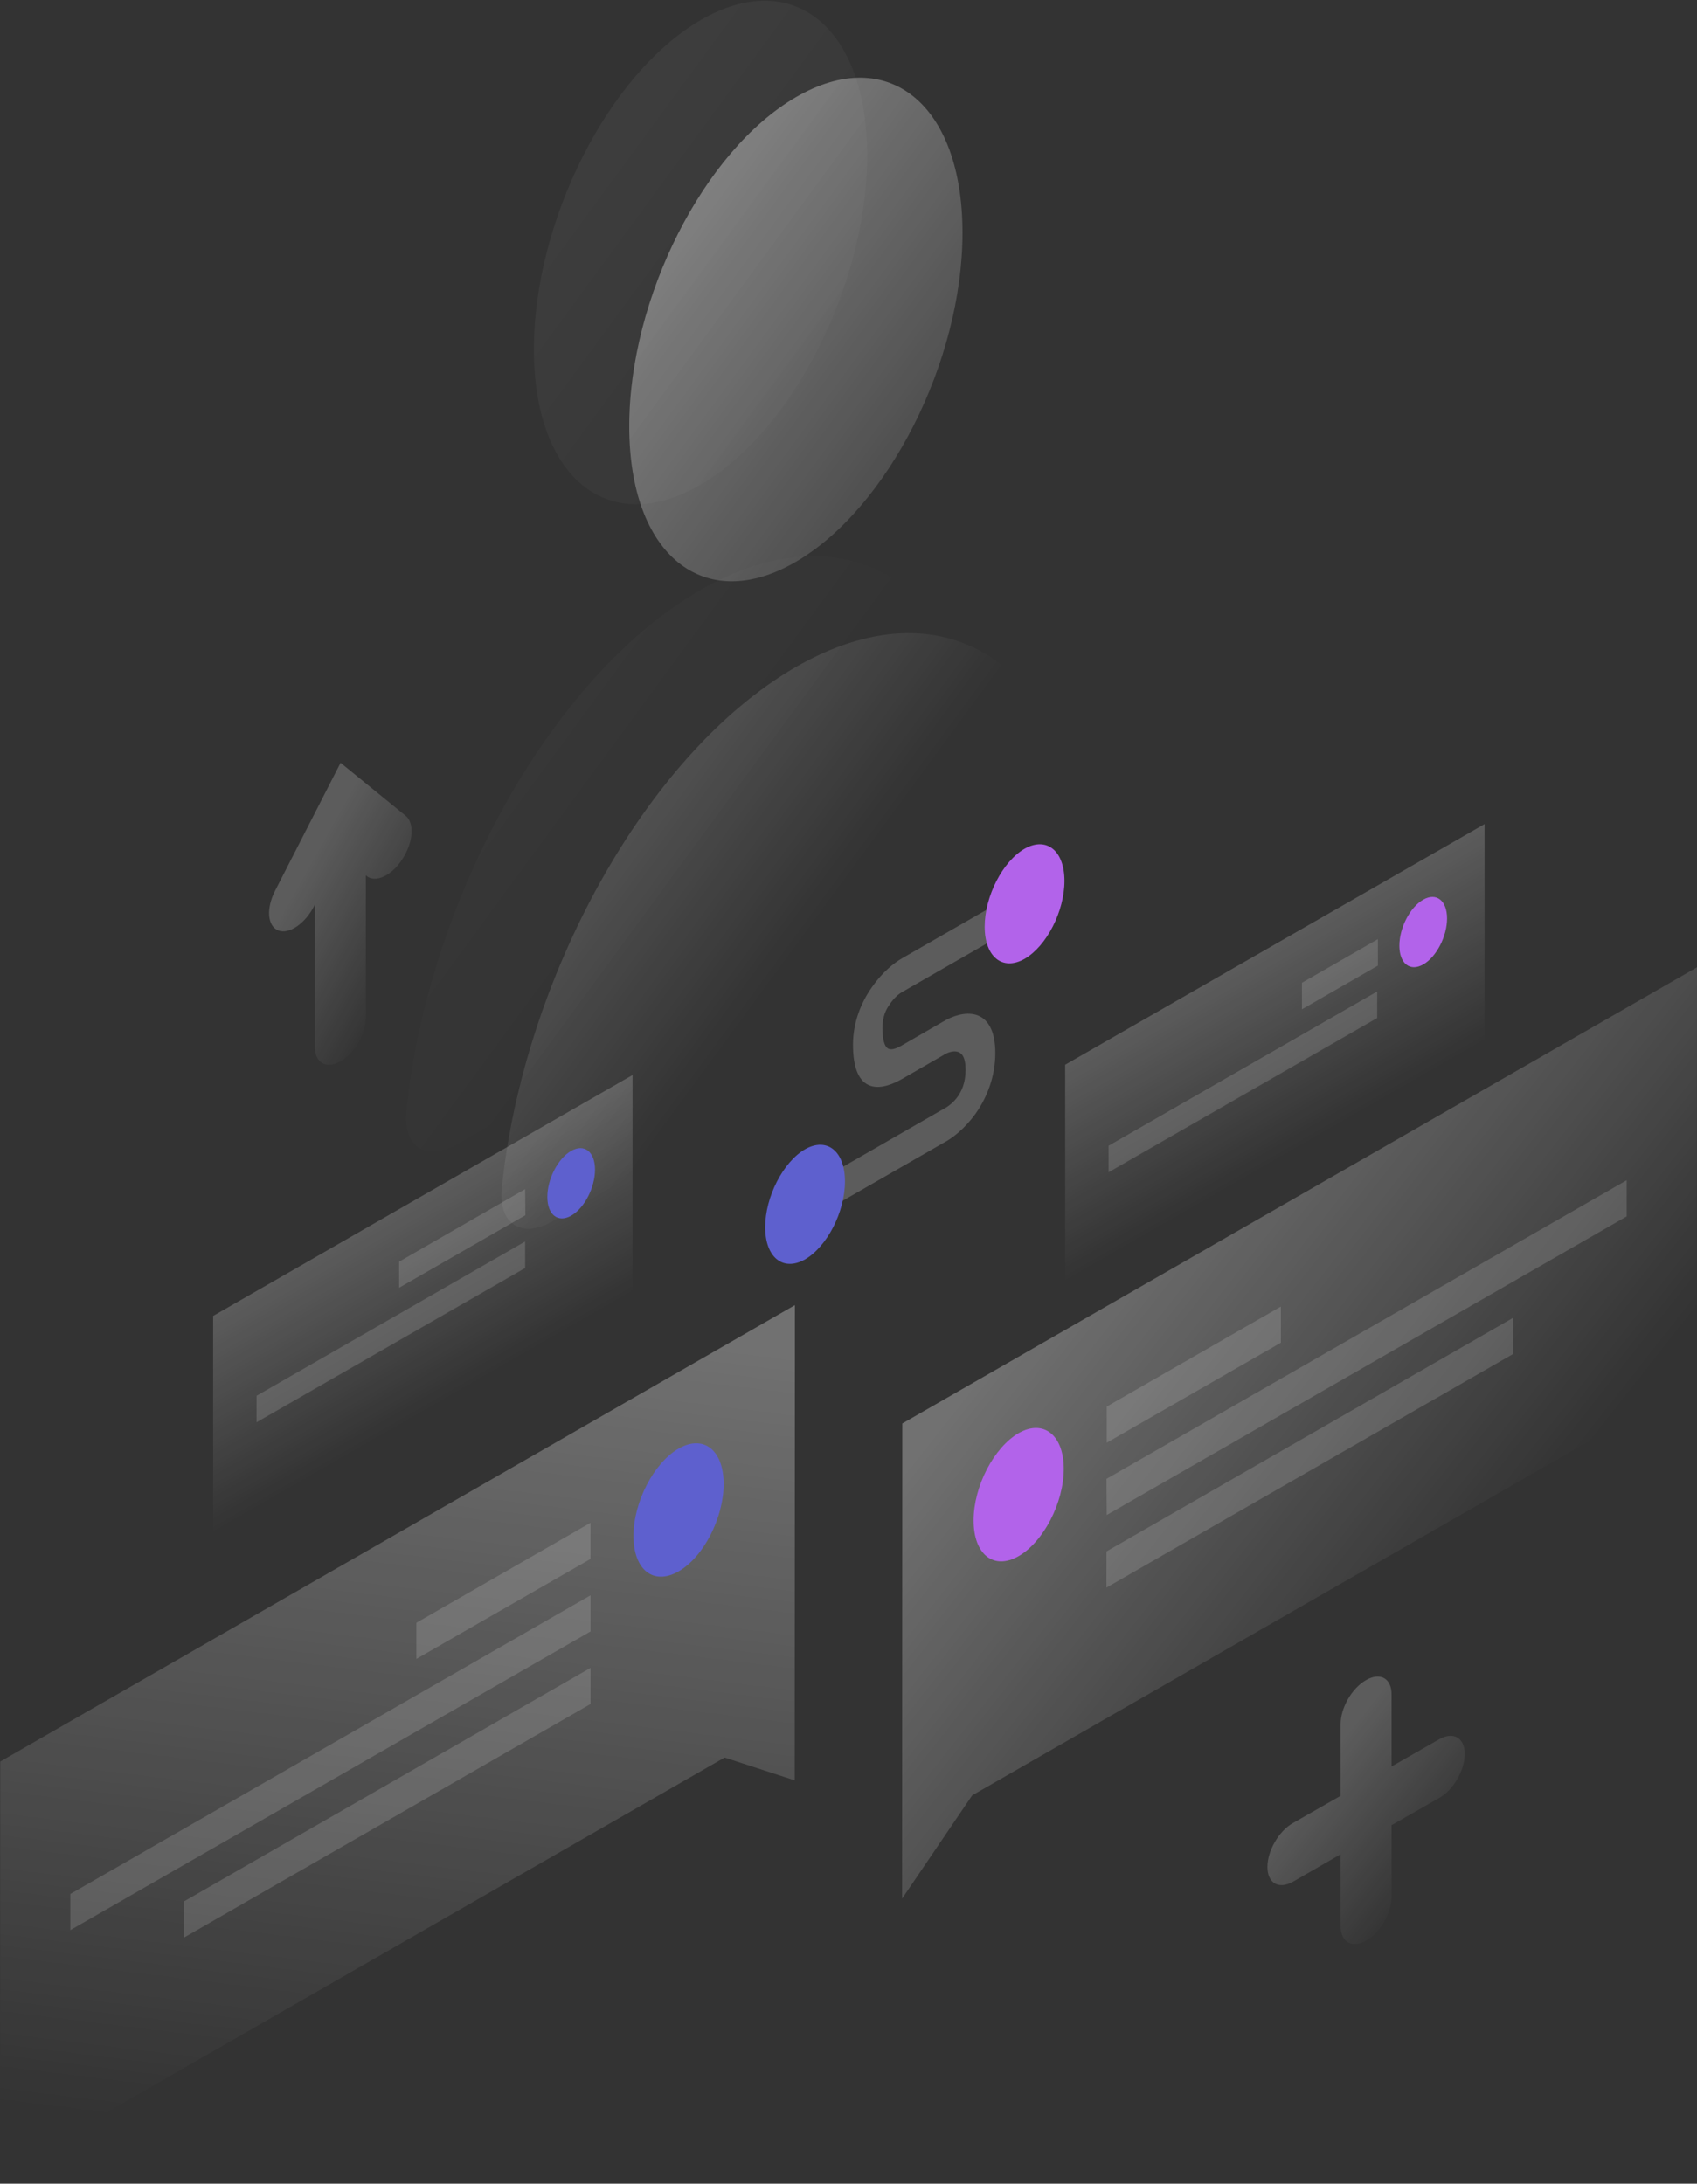<svg width="157" height="202" viewBox="0 0 157 202" fill="none" xmlns="http://www.w3.org/2000/svg">
<rect x="0" y="0" width="157" height="202" fill="#333333" stroke="none"/>
<path opacity="0.5" d="M73.521 61.765C87.256 53.794 98.611 61.243 100.62 78.444C100.969 81.42 98.698 85.351 95.925 86.958L51.118 112.976C48.345 114.583 46.074 113.28 46.423 109.892C48.432 90.411 59.808 69.735 73.521 61.765Z" fill="url(#paint0_linear)"/>
<path opacity="0.5" d="M58.215 39.439C58.215 51.318 65.115 56.922 73.631 51.97C82.147 47.018 89.047 33.401 89.047 21.521C89.047 9.641 82.147 4.038 73.631 8.99C65.115 13.942 58.215 27.559 58.215 39.439Z" fill="url(#paint1_linear)"/>
<path opacity="0.07" d="M64.7 54.641C78.434 46.671 89.789 54.12 91.798 71.321C92.147 74.296 89.876 78.227 87.103 79.834L42.296 105.852C39.523 107.46 37.252 106.156 37.601 102.768C39.61 83.287 50.965 62.612 64.7 54.641Z" fill="url(#paint2_linear)"/>
<path opacity="0.07" d="M49.393 32.315C49.393 44.195 56.293 49.798 64.809 44.846C73.325 39.895 80.225 26.277 80.225 14.398C80.225 2.518 73.325 -3.085 64.809 1.866C56.293 6.818 49.393 20.435 49.393 32.315Z" fill="url(#paint3_linear)"/>
<path opacity="0.2" d="M19.718 121.728L58.52 99.446V119.557L19.718 141.839V121.728Z" fill="url(#paint4_linear)"/>
<path d="M50.637 110.717C50.637 112.368 51.62 113.15 52.843 112.455C54.066 111.76 55.048 109.848 55.048 108.198C55.048 106.547 54.066 105.765 52.843 106.46C51.62 107.155 50.637 109.067 50.637 110.717Z" fill="#5E60CE"/>
<path opacity="0.15" d="M48.585 110.001L36.924 116.712V119.122L48.606 112.411L48.585 110.001Z" fill="white"/>
<path opacity="0.15" d="M48.584 114.844L23.735 129.113V131.567L48.584 117.298V114.844Z" fill="white"/>
<path opacity="0.2" d="M98.545 98.49L137.348 76.229V96.34L98.545 118.623V98.49Z" fill="url(#paint5_linear)"/>
<path d="M129.465 87.479C129.465 89.13 130.448 89.911 131.671 89.216C132.893 88.521 133.876 86.61 133.876 84.96C133.876 83.309 132.893 82.527 131.671 83.222C130.448 83.917 129.465 85.828 129.465 87.479Z" fill="#B263EA"/>
<path opacity="0.15" d="M127.478 86.871L120.447 90.91V93.365L127.478 89.325V86.871Z" fill="white"/>
<path opacity="0.15" d="M127.412 91.714L102.563 105.983V108.437L127.412 94.168V91.714Z" fill="white"/>
<path opacity="0.3" d="M73.543 120.729L0.022 162.949L0 201.065L67.036 162.58L73.522 164.687L73.543 120.729Z" fill="url(#paint6_linear)"/>
<path d="M58.607 142.078C58.607 145.227 60.464 146.682 62.778 145.358C65.093 144.033 66.949 140.406 66.949 137.279C66.949 134.129 65.093 132.674 62.778 133.999C60.485 135.324 58.607 138.951 58.607 142.078Z" fill="#5E60CE"/>
<path opacity="0.15" d="M54.633 140.862L38.518 150.114V153.458L54.633 144.207V140.862Z" fill="white"/>
<path opacity="0.15" d="M54.633 147.573L6.507 175.198V178.543L54.633 150.917V147.573Z" fill="white"/>
<path opacity="0.15" d="M54.633 154.284L17.01 175.893V179.238L54.633 157.628V154.284Z" fill="white"/>
<path opacity="0.3" d="M83.479 131.675L157 89.477L156.978 127.592L89.942 166.077L83.457 175.633L83.479 131.675Z" fill="url(#paint7_linear)"/>
<path d="M98.415 135.867C98.415 139.016 96.537 142.621 94.244 143.946C91.929 145.271 90.073 143.794 90.073 140.645C90.073 137.496 91.951 133.891 94.244 132.566C96.537 131.263 98.415 132.739 98.415 135.867Z" fill="#B263EA"/>
<path opacity="0.15" d="M102.389 130.112L118.503 120.86V124.204L102.389 133.456V130.112Z" fill="white"/>
<path opacity="0.15" d="M102.367 136.801L150.493 109.175V112.52L102.389 140.145L102.367 136.801Z" fill="white"/>
<path opacity="0.15" d="M102.366 143.512L139.99 121.902V125.247L102.366 146.856V143.512Z" fill="white"/>
<path opacity="0.2" d="M126.386 155.413C125.076 156.151 124.028 157.976 124.028 159.496V166.12L119.617 168.639C118.307 169.378 117.258 171.202 117.258 172.701C117.258 174.199 118.307 174.807 119.617 174.069L124.028 171.528V178.152C124.028 179.65 125.076 180.259 126.386 179.52C127.696 178.782 128.744 176.957 128.744 175.459V168.835L133.155 166.316C134.465 165.577 135.513 163.753 135.513 162.254C135.513 160.756 134.465 160.148 133.155 160.886L128.744 163.405V156.781C128.766 155.261 127.696 154.653 126.386 155.413Z" fill="url(#paint8_linear)"/>
<path opacity="0.2" d="M31.509 70.561L25.439 82.419C24.609 84.047 24.74 85.676 25.744 86.067C26.749 86.458 28.234 85.437 29.064 83.809L29.129 83.656V96.818C29.129 98.316 30.177 98.924 31.487 98.186C32.797 97.426 33.846 95.623 33.846 94.125V80.963L33.911 81.029C34.741 81.702 36.248 81.007 37.23 79.465C38.235 77.923 38.366 76.142 37.536 75.469L31.509 70.561Z" fill="url(#paint9_linear)"/>
<path opacity="0.2" d="M83.478 91.76L92.824 86.395V83.268L83.478 88.632C82.714 89.067 81.601 89.957 80.662 91.325C79.635 92.78 78.915 94.626 78.915 96.624C78.915 98.84 79.483 100.099 80.552 100.447C81.557 100.773 82.758 100.208 83.478 99.795L87.322 97.58L87.343 97.558C87.671 97.363 88.195 97.167 88.61 97.298C88.959 97.406 89.331 97.732 89.331 98.97C89.331 100.208 88.937 100.946 88.632 101.402C88.239 101.967 87.715 102.358 87.387 102.532L87.343 102.553L75.596 109.308V112.435L87.278 105.724C88.086 105.312 89.243 104.421 90.248 103.031C91.339 101.489 92.082 99.556 92.082 97.406C92.082 95.256 91.339 94.17 90.269 93.866C89.265 93.584 88.108 93.997 87.3 94.474L83.5 96.668C82.954 96.994 82.54 97.124 82.256 97.037C82.037 96.972 81.644 96.668 81.644 95.082C81.644 94.04 81.972 93.367 82.299 92.932C82.671 92.346 83.151 91.933 83.478 91.76Z" fill="white"/>
<path d="M91.099 85.722C91.099 88.524 92.759 89.849 94.79 88.698C96.82 87.525 98.48 84.31 98.48 81.487C98.48 78.685 96.82 77.361 94.79 78.512C92.759 79.684 91.099 82.921 91.099 85.722Z" fill="#B263EA"/>
<path d="M70.792 113.521C70.792 116.323 72.451 117.647 74.482 116.496C76.513 115.324 78.172 112.109 78.172 109.286C78.172 106.484 76.513 105.16 74.482 106.311C72.451 107.484 70.792 110.719 70.792 113.521Z" fill="#5E60CE"/>
<defs>
<linearGradient id="paint0_linear" x1="16.863" y1="48.767" x2="72.431" y2="89.522" gradientUnits="userSpaceOnUse">
<stop stop-color="white"/>
<stop offset="1" stop-color="white" stop-opacity="0"/>
</linearGradient>
<linearGradient id="paint1_linear" x1="45.288" y1="9.921" x2="100.857" y2="50.676" gradientUnits="userSpaceOnUse">
<stop stop-color="white"/>
<stop offset="1" stop-color="white" stop-opacity="0"/>
</linearGradient>
<linearGradient id="paint2_linear" x1="8.037" y1="41.641" x2="63.606" y2="82.396" gradientUnits="userSpaceOnUse">
<stop stop-color="white"/>
<stop offset="1" stop-color="white" stop-opacity="0"/>
</linearGradient>
<linearGradient id="paint3_linear" x1="36.463" y1="2.794" x2="92.031" y2="43.55" gradientUnits="userSpaceOnUse">
<stop stop-color="white"/>
<stop offset="1" stop-color="white" stop-opacity="0"/>
</linearGradient>
<linearGradient id="paint4_linear" x1="34.746" y1="113.103" x2="43.428" y2="128.226" gradientUnits="userSpaceOnUse">
<stop stop-color="white"/>
<stop offset="1" stop-color="white" stop-opacity="0"/>
</linearGradient>
<linearGradient id="paint5_linear" x1="113.573" y1="89.868" x2="122.255" y2="104.991" gradientUnits="userSpaceOnUse">
<stop stop-color="white"/>
<stop offset="1" stop-color="white" stop-opacity="0"/>
</linearGradient>
<linearGradient id="paint6_linear" x1="41.964" y1="121.97" x2="32.559" y2="198.668" gradientUnits="userSpaceOnUse">
<stop stop-color="white"/>
<stop offset="1" stop-color="white" stop-opacity="0"/>
</linearGradient>
<linearGradient id="paint7_linear" x1="99.51" y1="116.412" x2="137.321" y2="146.177" gradientUnits="userSpaceOnUse">
<stop stop-color="white"/>
<stop offset="1" stop-color="white" stop-opacity="0"/>
</linearGradient>
<linearGradient id="paint8_linear" x1="121.832" y1="163.873" x2="133.217" y2="172.907" gradientUnits="userSpaceOnUse">
<stop stop-color="white"/>
<stop offset="1" stop-color="white" stop-opacity="0"/>
</linearGradient>
<linearGradient id="paint9_linear" x1="27.194" y1="82.523" x2="38.241" y2="88.714" gradientUnits="userSpaceOnUse">
<stop stop-color="white"/>
<stop offset="1" stop-color="white" stop-opacity="0"/>
</linearGradient>
</defs>
</svg>
